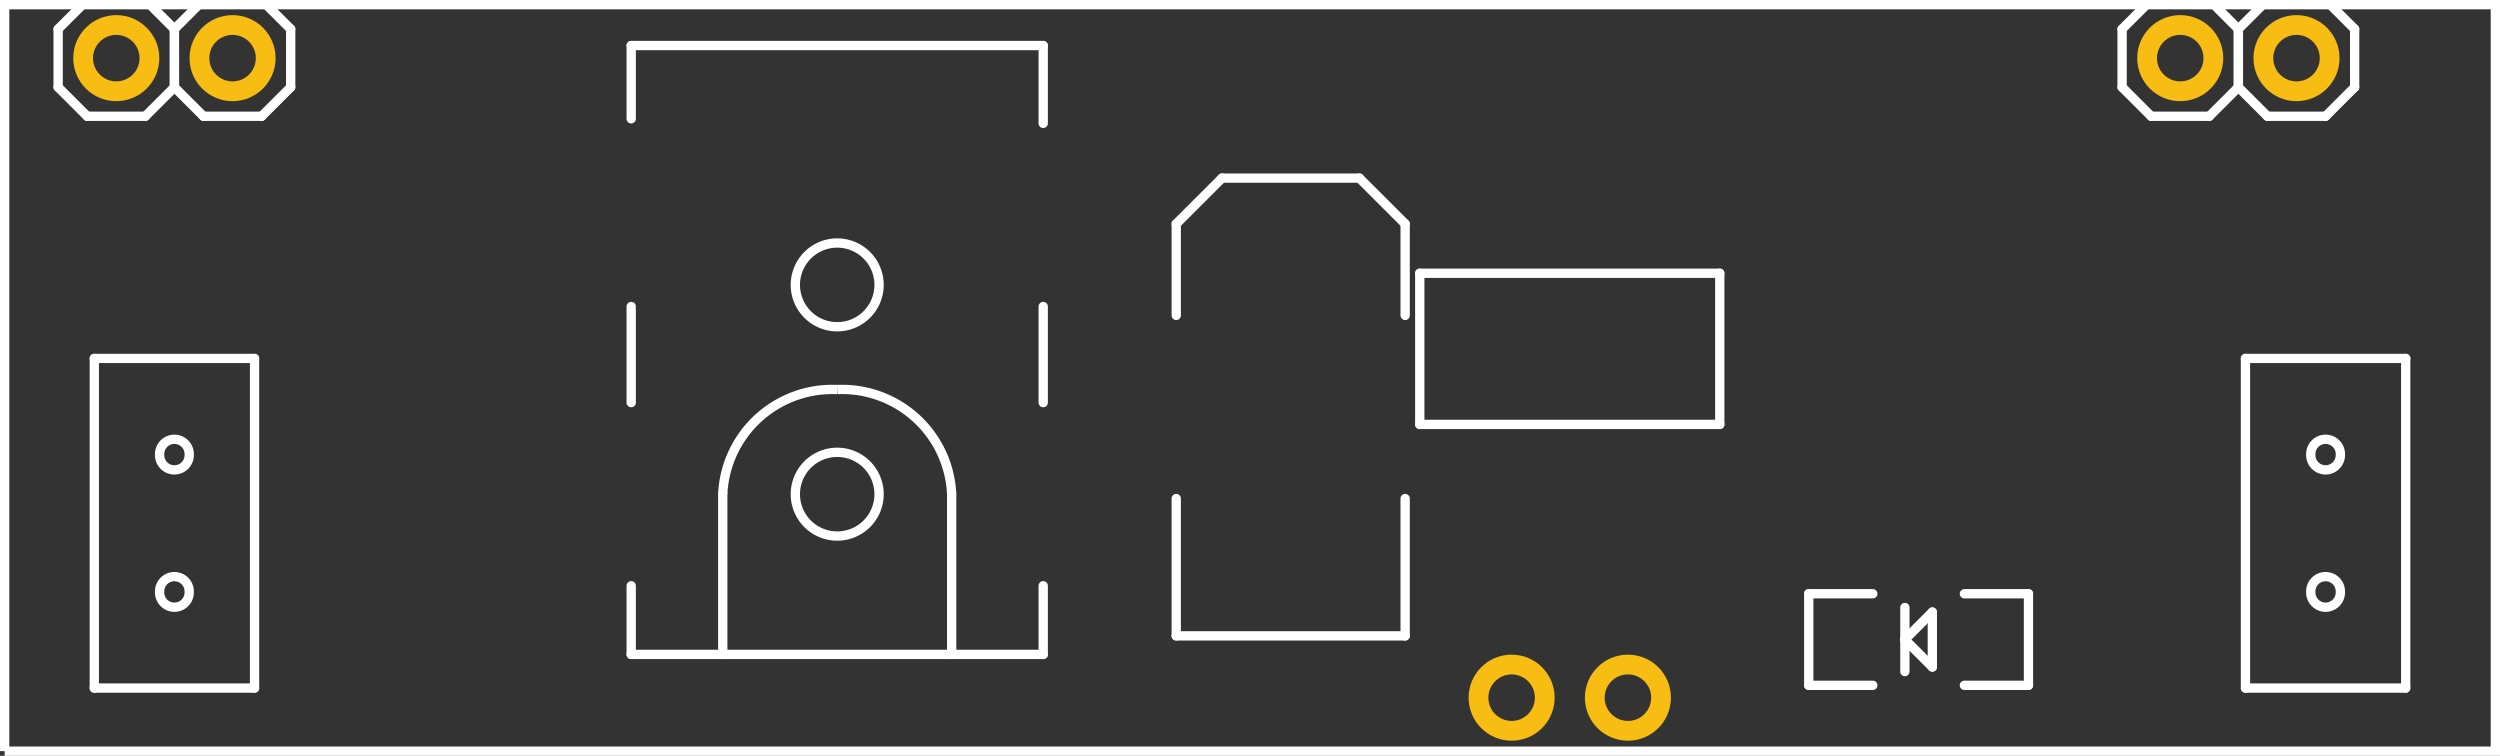 <?xml version='1.0' encoding='UTF-8' standalone='no'?>
<!-- Created with Fritzing (http://www.fritzing.org/) -->
<svg xmlns="http://www.w3.org/2000/svg" width="2.15in" x="0in" version="1.2" y="0in" height="0.65in" viewBox="0 0 154.8 46.8" baseProfile="tiny">
 <rect x="0" y="0" width="154.8" height="46.8" fill="#333333" stroke="none"/>
 <desc >Fritzing footprint generated by brd2svg</desc>
 <g  id="silkscreen" stroke-width="0">
  <path  fill="none" stroke="white" stroke-width="0.576" d="M0.288,46.512L154.512,46.512L154.512,0.288L0.288,0.288L0.288,46.512M49.248,30.6a2.592,2.592,0,1,1,5.184,0,2.592,2.592,0,1,1,-5.184,0zM49.248,17.64a2.592,2.592,0,1,1,5.184,0,2.592,2.592,0,1,1,-5.184,0zM9.883,36.652a0.917,0.917,0,1,1,1.833,0,0.917,0.917,0,1,1,-1.833,0zM9.883,28.148a0.917,0.917,0,1,1,1.833,0,0.917,0.917,0,1,1,-1.833,0zM143.083,28.148a0.917,0.917,0,1,1,1.833,0,0.917,0.917,0,1,1,-1.833,0zM143.083,36.652a0.917,0.917,0,1,1,1.833,0,0.917,0.917,0,1,1,-1.833,0z"/>
  <g  stroke-width="0">
   <title >element:C1</title>
   <g  stroke-width="0">
    <title >package:EIA7343</title>
    <line  stroke="white" stroke-linecap="round" y1="39.373" x1="72.833" y2="30.869" stroke-width="0.576" x2="72.833"/>
    <line  stroke="white" stroke-linecap="round" y1="39.373" x1="72.833" y2="39.373" stroke-width="0.576" x2="87.007"/>
    <line  stroke="white" stroke-linecap="round" y1="39.373" x1="87.007" y2="30.869" stroke-width="0.576" x2="87.007"/>
    <line  stroke="white" stroke-linecap="round" y1="19.531" x1="72.833" y2="13.861" stroke-width="0.576" x2="72.833"/>
    <line  stroke="white" stroke-linecap="round" y1="13.861" x1="72.833" y2="11.027" stroke-width="0.576" x2="75.668"/>
    <line  stroke="white" stroke-linecap="round" y1="11.027" x1="75.668" y2="11.027" stroke-width="0.576" x2="84.172"/>
    <line  stroke="white" stroke-linecap="round" y1="11.027" x1="84.172" y2="13.861" stroke-width="0.576" x2="87.007"/>
    <line  stroke="white" stroke-linecap="round" y1="13.861" x1="87.007" y2="19.531" stroke-width="0.576" x2="87.007"/>
   </g>
  </g>
  <g  stroke-width="0">
   <title >element:J1</title>
   <g  stroke-width="0">
    <title >package:POWER_JACK_SMD</title>
    <line  stroke="white" stroke-linecap="round" y1="2.82" x1="39.084" y2="2.82" stroke-width="0.576" x2="64.596"/>
    <line  stroke="white" stroke-linecap="round" y1="40.521" x1="39.084" y2="40.521" stroke-width="0.576" x2="44.753"/>
    <line  stroke="white" stroke-linecap="round" y1="40.521" x1="44.753" y2="40.521" stroke-width="0.576" x2="58.927"/>
    <line  stroke="white" stroke-linecap="round" y1="40.521" x1="58.927" y2="40.521" stroke-width="0.576" x2="64.596"/>
    <line  stroke="white" stroke-linecap="round" y1="40.521" x1="44.753" y2="30.6" stroke-width="0.576" x2="44.753"/>
    <path  fill="none" stroke="white" stroke-width="0.576" d="M51.84,24.12A6.79,6.79,0,0,0,44.753,30.6"/>
    <path  fill="none" stroke="white" stroke-width="0.576" d="M58.927,30.6A6.79,6.79,0,0,0,51.84,24.12"/>
    <line  stroke="white" stroke-linecap="round" y1="30.6" x1="58.927" y2="40.521" stroke-width="0.576" x2="58.927"/>
    <line  stroke="white" stroke-linecap="round" y1="40.521" x1="39.084" y2="36.269" stroke-width="0.576" x2="39.084"/>
    <line  stroke="white" stroke-linecap="round" y1="24.931" x1="39.084" y2="18.978" stroke-width="0.576" x2="39.084"/>
    <line  stroke="white" stroke-linecap="round" y1="7.356" x1="39.084" y2="2.82" stroke-width="0.576" x2="39.084"/>
    <line  stroke="white" stroke-linecap="round" y1="2.82" x1="64.596" y2="7.639" stroke-width="0.576" x2="64.596"/>
    <line  stroke="white" stroke-linecap="round" y1="18.978" x1="64.596" y2="24.931" stroke-width="0.576" x2="64.596"/>
    <line  stroke="white" stroke-linecap="round" y1="36.269" x1="64.596" y2="40.521" stroke-width="0.576" x2="64.596"/>
   </g>
  </g>
  <g  stroke-width="0">
   <title >element:JP1</title>
   <g  stroke-width="0">
    <title >package:1X01</title>
    <line  stroke="white" stroke-linecap="round" y1="1.8" x1="10.8" y2="0" stroke-width="0.576" x2="9"/>
    <line  stroke="white" stroke-linecap="round" y1="0" x1="9" y2="0" stroke-width="0.576" x2="5.4"/>
    <line  stroke="white" stroke-linecap="round" y1="0" x1="5.4" y2="1.8" stroke-width="0.576" x2="3.6"/>
    <line  stroke="white" stroke-linecap="round" y1="1.8" x1="3.6" y2="5.4" stroke-width="0.576" x2="3.6"/>
    <line  stroke="white" stroke-linecap="round" y1="5.4" x1="3.6" y2="7.2" stroke-width="0.576" x2="5.4"/>
    <line  stroke="white" stroke-linecap="round" y1="7.2" x1="5.4" y2="7.2" stroke-width="0.576" x2="9"/>
    <line  stroke="white" stroke-linecap="round" y1="7.2" x1="9" y2="5.4" stroke-width="0.576" x2="10.8"/>
    <line  stroke="white" stroke-linecap="round" y1="5.4" x1="10.8" y2="1.8" stroke-width="0.576" x2="10.8"/>
   </g>
  </g>
  <g  stroke-width="0">
   <title >element:JP2</title>
   <g  stroke-width="0">
    <title >package:1X01</title>
    <line  stroke="white" stroke-linecap="round" y1="1.8" x1="18" y2="0" stroke-width="0.576" x2="16.2"/>
    <line  stroke="white" stroke-linecap="round" y1="0" x1="16.2" y2="0" stroke-width="0.576" x2="12.6"/>
    <line  stroke="white" stroke-linecap="round" y1="0" x1="12.6" y2="1.8" stroke-width="0.576" x2="10.8"/>
    <line  stroke="white" stroke-linecap="round" y1="1.8" x1="10.8" y2="5.4" stroke-width="0.576" x2="10.8"/>
    <line  stroke="white" stroke-linecap="round" y1="5.4" x1="10.8" y2="7.2" stroke-width="0.576" x2="12.6"/>
    <line  stroke="white" stroke-linecap="round" y1="7.2" x1="12.6" y2="7.2" stroke-width="0.576" x2="16.2"/>
    <line  stroke="white" stroke-linecap="round" y1="7.2" x1="16.2" y2="5.4" stroke-width="0.576" x2="18"/>
    <line  stroke="white" stroke-linecap="round" y1="5.4" x1="18" y2="1.8" stroke-width="0.576" x2="18"/>
   </g>
  </g>
  <g  stroke-width="0">
   <title >element:JP3</title>
   <g  stroke-width="0">
    <title >package:1X01</title>
    <line  stroke="white" stroke-linecap="round" y1="1.8" x1="145.8" y2="0" stroke-width="0.576" x2="144"/>
    <line  stroke="white" stroke-linecap="round" y1="0" x1="144" y2="0" stroke-width="0.576" x2="140.4"/>
    <line  stroke="white" stroke-linecap="round" y1="0" x1="140.4" y2="1.8" stroke-width="0.576" x2="138.6"/>
    <line  stroke="white" stroke-linecap="round" y1="1.8" x1="138.6" y2="5.4" stroke-width="0.576" x2="138.6"/>
    <line  stroke="white" stroke-linecap="round" y1="5.4" x1="138.6" y2="7.2" stroke-width="0.576" x2="140.4"/>
    <line  stroke="white" stroke-linecap="round" y1="7.2" x1="140.4" y2="7.2" stroke-width="0.576" x2="144"/>
    <line  stroke="white" stroke-linecap="round" y1="7.2" x1="144" y2="5.4" stroke-width="0.576" x2="145.8"/>
    <line  stroke="white" stroke-linecap="round" y1="5.4" x1="145.8" y2="1.8" stroke-width="0.576" x2="145.8"/>
   </g>
  </g>
  <g  stroke-width="0">
   <title >element:JP4</title>
   <g  stroke-width="0">
    <title >package:1X01</title>
    <line  stroke="white" stroke-linecap="round" y1="1.8" x1="138.6" y2="0" stroke-width="0.576" x2="136.8"/>
    <line  stroke="white" stroke-linecap="round" y1="0" x1="136.8" y2="0" stroke-width="0.576" x2="133.2"/>
    <line  stroke="white" stroke-linecap="round" y1="0" x1="133.2" y2="1.8" stroke-width="0.576" x2="131.4"/>
    <line  stroke="white" stroke-linecap="round" y1="1.8" x1="131.4" y2="5.4" stroke-width="0.576" x2="131.4"/>
    <line  stroke="white" stroke-linecap="round" y1="5.4" x1="131.4" y2="7.2" stroke-width="0.576" x2="133.2"/>
    <line  stroke="white" stroke-linecap="round" y1="7.2" x1="133.2" y2="7.2" stroke-width="0.576" x2="136.8"/>
    <line  stroke="white" stroke-linecap="round" y1="7.2" x1="136.8" y2="5.4" stroke-width="0.576" x2="138.6"/>
    <line  stroke="white" stroke-linecap="round" y1="5.4" x1="138.6" y2="1.8" stroke-width="0.576" x2="138.6"/>
   </g>
  </g>
  <g  stroke-width="0">
   <title >element:LED2</title>
   <g  stroke-width="0">
    <title >package:LED-1206</title>
    <line  stroke="white" stroke-linecap="round" y1="42.435" x1="121.635" y2="42.435" stroke-width="0.576" x2="125.603"/>
    <line  stroke="white" stroke-linecap="round" y1="42.435" x1="125.603" y2="36.765" stroke-width="0.576" x2="125.603"/>
    <line  stroke="white" stroke-linecap="round" y1="36.765" x1="125.603" y2="36.765" stroke-width="0.576" x2="121.635"/>
    <line  stroke="white" stroke-linecap="round" y1="42.435" x1="115.965" y2="42.435" stroke-width="0.576" x2="111.997"/>
    <line  stroke="white" stroke-linecap="round" y1="42.435" x1="111.997" y2="36.765" stroke-width="0.576" x2="111.997"/>
    <line  stroke="white" stroke-linecap="round" y1="36.765" x1="111.997" y2="36.765" stroke-width="0.576" x2="115.965"/>
    <line  stroke="white" stroke-linecap="round" y1="41.584" x1="117.95" y2="39.6" stroke-width="0.576" x2="117.95"/>
    <line  stroke="white" stroke-linecap="round" y1="39.6" x1="117.95" y2="37.616" stroke-width="0.576" x2="117.95"/>
    <line  stroke="white" stroke-linecap="round" y1="39.6" x1="117.95" y2="41.301" stroke-width="0.576" x2="119.65"/>
    <line  stroke="white" stroke-linecap="round" y1="41.301" x1="119.65" y2="37.899" stroke-width="0.576" x2="119.65"/>
    <line  stroke="white" stroke-linecap="round" y1="37.899" x1="119.65" y2="39.6" stroke-width="0.576" x2="117.95"/>
   </g>
  </g>
  <g  stroke-width="0">
   <title >element:S1</title>
   <g  stroke-width="0">
    <title >package:AYZ0202</title>
    <line  stroke="white" stroke-linecap="round" y1="22.195" x1="15.761" y2="22.195" stroke-width="0.576" x2="5.839"/>
    <line  stroke="white" stroke-linecap="round" y1="22.195" x1="5.839" y2="42.605" stroke-width="0.576" x2="5.839"/>
    <line  stroke="white" stroke-linecap="round" y1="42.605" x1="5.839" y2="42.605" stroke-width="0.576" x2="15.761"/>
    <line  stroke="white" stroke-linecap="round" y1="42.605" x1="15.761" y2="22.195" stroke-width="0.576" x2="15.761"/>
   </g>
  </g>
  <g  stroke-width="0">
   <title >element:S2</title>
   <g  stroke-width="0">
    <title >package:AYZ0202</title>
    <line  stroke="white" stroke-linecap="round" y1="42.605" x1="139.039" y2="42.605" stroke-width="0.576" x2="148.961"/>
    <line  stroke="white" stroke-linecap="round" y1="42.605" x1="148.961" y2="22.195" stroke-width="0.576" x2="148.961"/>
    <line  stroke="white" stroke-linecap="round" y1="22.195" x1="148.961" y2="22.195" stroke-width="0.576" x2="139.039"/>
    <line  stroke="white" stroke-linecap="round" y1="22.195" x1="139.039" y2="42.605" stroke-width="0.576" x2="139.039"/>
   </g>
  </g>
  <g  stroke-width="0">
   <title >element:U$2</title>
   <g  stroke-width="0">
    <title >package:SFE-NEW-WEBLOGO</title>
   </g>
  </g>
  <g  stroke-width="0">
   <title >element:U1</title>
   <g  stroke-width="0">
    <title >package:SOT223</title>
    <line  stroke="white" stroke-linecap="round" y1="26.28" x1="87.912" y2="16.92" stroke-width="0.576" x2="87.912"/>
    <line  stroke="white" stroke-linecap="round" y1="16.92" x1="87.912" y2="16.92" stroke-width="0.576" x2="106.488"/>
    <line  stroke="white" stroke-linecap="round" y1="16.92" x1="106.488" y2="26.28" stroke-width="0.576" x2="106.488"/>
    <line  stroke="white" stroke-linecap="round" y1="26.28" x1="106.488" y2="26.28" stroke-width="0.576" x2="87.912"/>
   </g>
  </g>
 </g>
 <g  id="copper1" stroke-width="0">
  <g  id="copper0" stroke-width="0">
   <circle  fill="none" cx="7.2" cy="3.6" connectorname="GND" stroke="#F7BD13" r="2.052" id="connector14pad" stroke-width="1.224"/>
   <circle  fill="none" cx="14.4" cy="3.6" connectorname="VCC" stroke="#F7BD13" r="2.052" id="connector15pad" stroke-width="1.224"/>
   <circle  fill="none" cx="142.2" cy="3.6" connectorname="VCC" stroke="#F7BD13" r="2.052" id="connector16pad" stroke-width="1.224"/>
   <circle  fill="none" cx="135" cy="3.6" connectorname="GND" stroke="#F7BD13" r="2.052" id="connector17pad" stroke-width="1.224"/>
   <circle  fill="none" cx="93.6" cy="43.2" connectorname="VIN" stroke="#F7BD13" r="2.052" id="connector18pad" stroke-width="1.224"/>
   <circle  fill="none" cx="100.8" cy="43.2" connectorname="GND" stroke="#F7BD13" r="2.052" id="connector19pad" stroke-width="1.224"/>
  </g>
 </g>
</svg>
